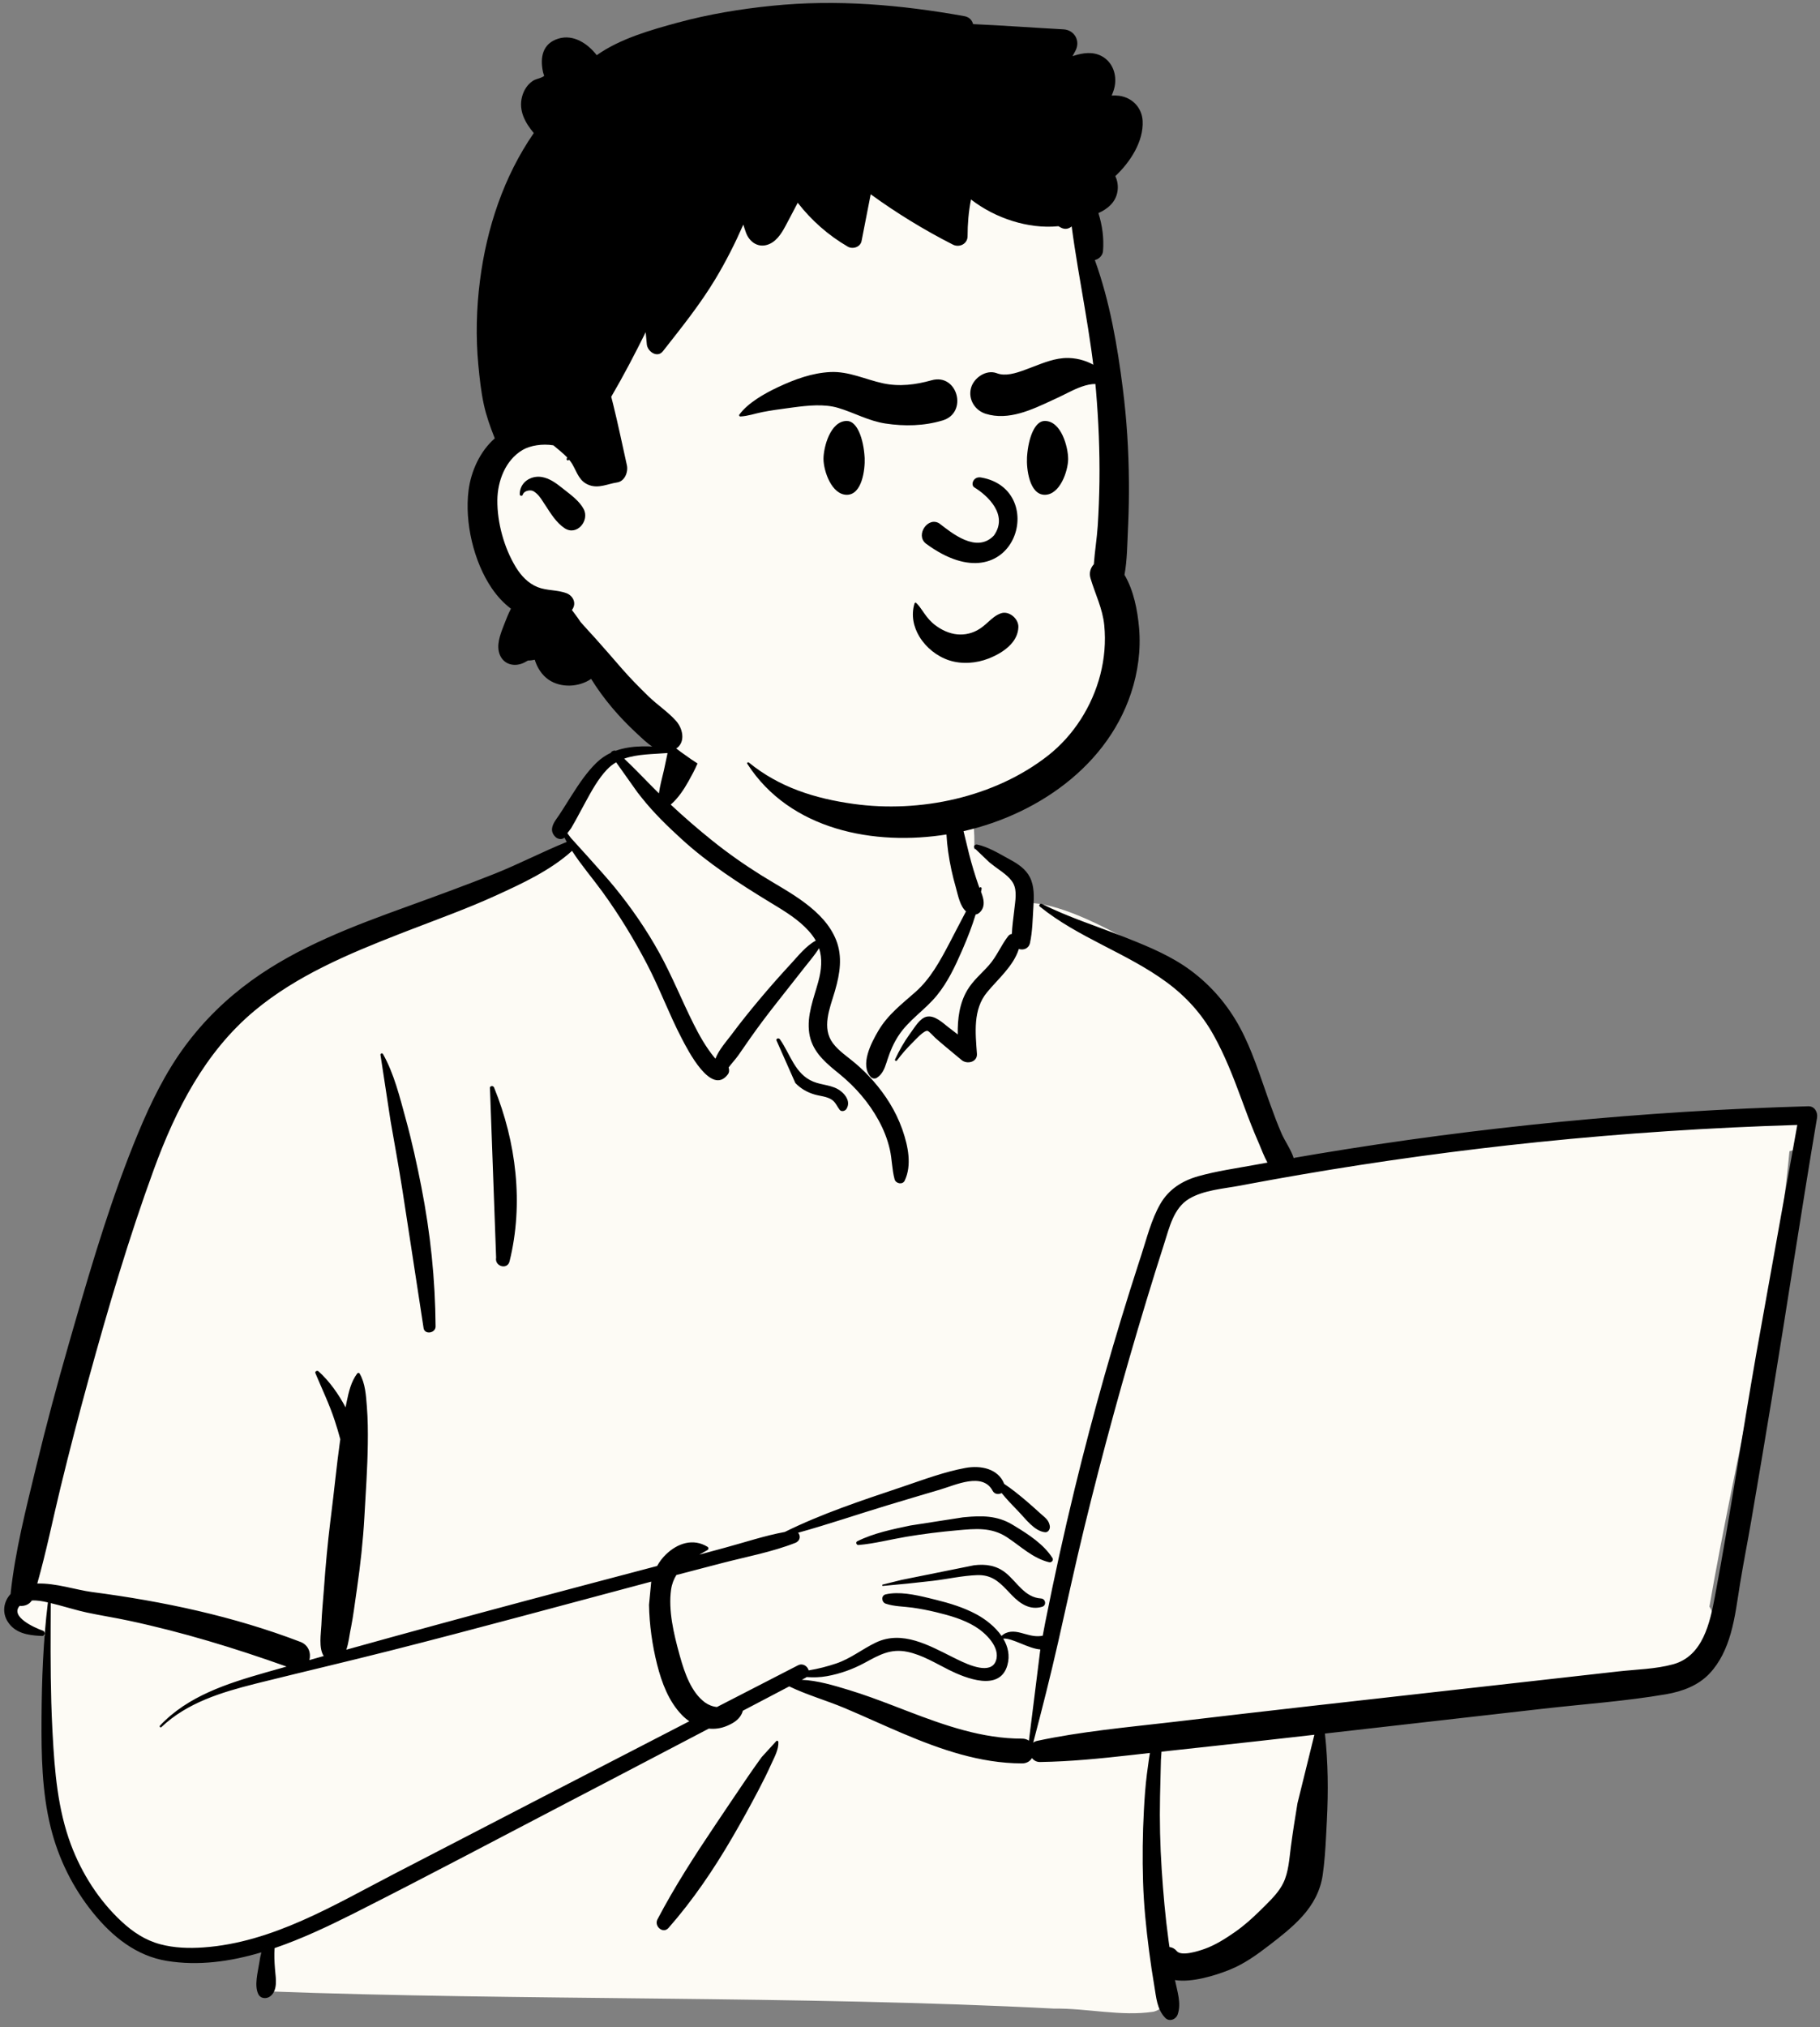 <svg width="300" height="334" viewBox="0 0 300 334" fill="none" xmlns="http://www.w3.org/2000/svg">
<rect x="0" y="0" width="300" height="334" fill="#808080" stroke="none"/>
<g clip-path="url(#clip0_32_751)">
<path fill-rule="evenodd" clip-rule="evenodd" d="M292.228 183.559C287.968 183.977 283.707 184.395 279.447 184.813C259.041 186.373 238.644 189.629 218.395 191.583C217.891 190.763 216.905 190.898 216.305 191.467C214.285 191.291 212.02 189.746 210.19 191.353C210.13 191.344 210.071 191.335 210.012 191.329C206.752 185.074 204.499 178.401 202.313 171.72C200.918 167.612 199.041 163.636 195.571 160.877C189.651 156.767 176.084 148.431 169.131 148.783C169.015 147.537 168.436 146.254 167.483 145.425C169.583 141.844 161.186 139.508 160.594 139.923C160.974 127.961 155.347 117.571 142.942 115.188C131.827 112.872 116.018 112.483 110.041 124.1C109.383 124.027 102.667 123.992 102.016 124.064C101.006 122.784 89.91 134.913 94.457 139.135C53.798 157.124 30.678 154.977 19.424 205.55C17.903 210.3 17.792 215.499 16.186 220.144C10.47 233.492 5.834 247.707 4.68 262.231C1.893 262.944 1.573 267.859 4.801 268.57C6.034 268.842 7.065 269.213 7.964 269.917C7.261 281.819 10.139 309.009 11.953 308.926C15.651 320.696 32.145 324.018 43.823 319.881C41.81 323.669 43.823 326.05 43.823 328.075C85.842 329.665 131.785 328.748 173.792 330.93C179.166 330.853 184.818 332.25 190.118 331.445C193.349 330.67 193.355 325.588 190.077 324.959L204.402 321.847C204.081 321.727 210.307 317.585 215.013 309.846C219.392 301.19 216.411 290.74 218.395 281.322C233.895 280.054 249.649 279.512 264.978 276.887C267.068 283.142 276.117 275.662 278.992 272.653C278.988 272.649 278.985 272.644 278.981 272.639C280.374 272.259 281.489 270.954 281.527 269.41C282.503 268.015 282.708 266.048 281.772 264.701C286.062 239.941 292.603 214.661 294.967 189.67C295.802 189.485 296.59 189.119 297.256 188.554L297.203 188.501C298.332 187.24 298.553 185.064 296.667 183.992C295.148 183.128 293.878 183.397 292.228 183.559Z" fill="#FDFBF5"/>
<path fill-rule="evenodd" clip-rule="evenodd" d="M110.812 121.402C112.079 118.22 116.358 119.458 115.881 122.8C115.595 124.802 114.498 126.917 113.514 128.672C112.711 130.101 111.796 131.495 110.556 132.565C112.765 134.626 115.056 136.612 117.406 138.495C119.971 140.552 122.667 142.447 125.455 144.189C127.898 145.717 130.453 147.071 132.756 148.815C134.899 150.436 136.849 152.384 137.842 154.929C138.9 157.638 138.441 160.437 137.661 163.145L137.572 163.451C136.777 166.134 135.399 169.367 137.309 171.896C138.281 173.182 139.695 174.093 140.915 175.122C142.001 176.037 143.019 177.031 143.953 178.099C145.989 180.427 147.646 183.048 148.691 185.966L148.784 186.232C149.68 188.816 150.335 191.981 149.125 194.518C148.777 195.246 147.657 195.01 147.462 194.301C147.022 192.697 147.046 191.017 146.677 189.39C146.293 187.697 145.655 186.092 144.82 184.573C143.207 181.633 141.022 179.121 138.439 176.999L137.667 176.371C135.653 174.717 133.803 172.964 133.393 170.227C132.957 167.3 134.129 164.512 134.883 161.741C135.408 159.81 135.579 157.96 135.012 156.215C134.318 157.347 133.372 158.422 132.623 159.381C131.132 161.291 129.628 163.19 128.127 165.092C126.587 167.042 125.086 169.023 123.657 171.056C123.017 171.965 122.384 172.88 121.754 173.795C121.28 174.483 120.619 175.17 120.102 175.872C120.228 176.248 120.218 176.681 119.99 176.989C117.251 180.691 113.351 172.965 112.334 171.012C110.264 167.036 108.723 162.813 106.644 158.838C104.492 154.717 102.04 150.707 99.309 146.944C97.656 144.67 95.803 142.532 94.292 140.184C90.73 143.414 86.043 145.58 81.738 147.543C77.008 149.7 72.094 151.462 67.245 153.335L65.812 153.891C57.456 157.153 48.896 160.735 41.951 166.528C33.79 173.336 28.962 182.825 25.367 192.65C21.229 203.962 17.806 215.578 14.615 227.188C12.982 233.128 11.432 239.095 9.976 245.08C8.692 250.354 7.628 255.68 6.142 260.9C9.156 260.793 12.593 261.96 15.166 262.296C26.891 263.831 38.459 266.278 49.53 270.515C50.897 271.039 51.293 272.404 50.995 273.511C51.784 273.29 52.572 273.064 53.36 272.842C52.496 271.518 52.909 269.151 52.977 267.683L52.981 267.583C53.051 265.627 53.263 263.669 53.4 261.717C53.662 257.997 54.003 254.303 54.457 250.602L54.572 249.678C55.086 245.654 55.466 241.604 56.026 237.586L56.093 237.127C55.824 236.099 55.511 235.082 55.183 234.071C54.307 231.379 53.071 228.843 51.989 226.235C51.861 225.929 52.298 225.752 52.503 225.936C54.337 227.586 55.793 229.679 56.964 231.867C56.984 231.764 57.002 231.661 57.023 231.558L57.156 230.9C57.486 229.298 57.886 227.61 58.87 226.31C58.974 226.173 59.181 226.143 59.28 226.31C60.221 227.903 60.327 229.92 60.471 231.733C60.635 233.782 60.656 235.859 60.627 237.915C60.571 241.932 60.287 245.961 60.062 249.971C59.84 253.913 59.406 257.805 58.846 261.707L58.739 262.44C58.466 264.297 58.241 266.178 57.88 268.023L57.778 268.526C57.585 269.441 57.467 270.73 57.082 271.801C66.97 269.044 76.872 266.349 86.794 263.701C93.965 261.787 101.143 259.902 108.318 258.004C108.696 257.322 109.168 256.684 109.757 256.115C111.695 254.237 114.264 253.4 116.621 254.844C116.811 254.963 116.828 255.262 116.621 255.376C116.169 255.623 115.717 255.876 115.272 256.14L119.581 254.972C122.801 254.1 126.06 253.008 129.357 252.4C135.427 249.404 141.957 247.235 148.352 245.092L149.105 244.836C152.38 243.721 155.767 242.47 159.151 241.851C161.628 241.398 164.534 241.944 165.53 244.483C166.791 245.313 167.977 246.29 169.123 247.251C169.95 247.945 170.744 248.684 171.551 249.402L171.699 249.532C172.358 250.104 172.881 250.488 173.043 251.399C173.127 251.869 172.827 252.506 172.247 252.444C170.472 252.253 169.028 250.194 167.823 248.966C166.893 248.016 165.955 247.033 165.106 245.99C164.612 246.258 163.933 246.21 163.618 245.613C161.984 242.519 157.508 244.664 155.032 245.397L151.485 246.447C149.711 246.972 147.937 247.502 146.167 248.04C141.302 249.517 136.462 251.17 131.553 252.527C131.992 253.01 131.931 253.868 131.097 254.196C127.255 255.704 123.04 256.483 119.047 257.518C116.527 258.172 114.008 258.83 111.49 259.491C111.059 260.191 110.748 260.982 110.617 261.902C110.137 265.29 111.063 269.198 111.966 272.474L112.103 272.964C112.844 275.597 113.936 278.826 116.208 280.489C116.763 280.894 117.469 281.177 118.181 281.24C122.629 278.95 127.076 276.661 131.526 274.375C132.351 273.953 133.113 274.527 133.298 275.207C134.868 274.95 136.432 274.543 137.859 274.061C140.254 273.246 142.125 271.694 144.371 270.621C148.718 268.544 153.155 271.096 157.048 273.034L157.944 273.475C159.689 274.322 163.32 275.948 164.156 273.633C164.966 271.392 162.406 268.997 160.752 267.989C158.782 266.786 156.486 266.144 154.258 265.607C152.986 265.301 151.699 265.051 150.404 264.869C148.934 264.663 147.417 264.694 146.002 264.216C145.3 263.981 145.191 262.864 146.002 262.679C148.18 262.183 150.779 262.724 153.051 263.278L154.239 263.57C156.528 264.132 158.84 264.836 160.926 265.957C162.441 266.772 164.043 268.012 165.088 269.527C165.996 268.684 167.126 268.712 168.302 269.026L168.942 269.202C169.997 269.496 170.851 269.696 171.878 269.494C172.015 268.747 172.155 267.999 172.303 267.252C173.766 259.907 175.371 252.591 177.14 245.312C180.195 232.758 183.727 220.343 187.711 208.053L188.111 206.825C189.029 204.014 189.769 200.953 191.251 198.37C192.652 195.929 194.896 194.521 197.562 193.777C200.587 192.931 203.768 192.489 206.855 191.919C207.543 191.792 208.234 191.671 208.923 191.546C208.341 190.494 207.906 189.3 207.515 188.384L207.445 188.225C206.604 186.307 205.848 184.354 205.118 182.39L204.573 180.914C203.255 177.359 201.895 173.863 200.042 170.539C198.092 167.04 195.504 164.18 192.28 161.813C185.705 156.986 177.779 154.524 171.401 149.364C171.14 149.154 171.474 148.792 171.74 148.927C176.046 151.09 180.695 152.561 185.174 154.323L186.058 154.672C189.598 156.075 193.194 157.604 196.257 159.876C199.674 162.411 202.365 165.558 204.388 169.3C206.381 172.989 207.656 177.118 209.061 181.058L209.438 182.109C210.005 183.683 210.591 185.252 211.261 186.785C211.795 188.001 212.79 189.389 213.242 190.778C214.479 190.564 215.714 190.349 216.953 190.143C243.767 185.666 270.88 183.034 298.054 182.264C299.116 182.234 299.667 183.248 299.51 184.176C296.902 199.599 294.584 215.074 292.042 230.508C290.932 237.244 289.799 243.975 288.641 250.703C288.055 254.111 287.376 257.507 286.821 260.921C286.372 263.677 286.045 266.456 285.276 269.148C284.584 271.563 283.523 273.891 281.782 275.734C279.905 277.719 277.285 278.68 274.647 279.134C267.951 280.287 261.083 280.757 254.332 281.526L218.395 285.615C218.92 290.388 218.96 295.089 218.718 299.919L218.581 302.555C218.468 304.676 218.334 306.799 218.031 308.899C217.648 311.531 216.443 313.76 214.669 315.727C213.041 317.533 211.062 319.075 209.137 320.552C207.139 322.084 205.076 323.565 202.726 324.512L202.422 324.634C200.36 325.439 196.495 326.684 193.678 326.229C194.046 328.073 194.759 330.059 194.126 331.884C193.834 332.731 192.725 333.155 192.046 332.433C190.701 331.003 190.595 329.115 190.278 327.25C189.946 325.309 189.66 323.362 189.406 321.409C188.915 317.633 188.532 313.824 188.416 310.016C188.296 306.106 188.343 302.191 188.553 298.285C188.661 296.28 188.796 294.275 189.05 292.283C189.159 291.433 189.269 290.582 189.396 289.735C189.443 289.425 189.494 289.118 189.549 288.81L186.323 289.174C181.377 289.726 176.429 290.226 171.447 290.302C170.859 290.312 170.404 290.044 170.107 289.651C169.792 290.167 169.241 290.535 168.453 290.532C161.498 290.506 155.02 288.231 148.694 285.55C145.505 284.198 142.365 282.736 139.171 281.394C136.189 280.143 133.003 279.251 130.094 277.842L122.449 281.852C122.394 282.049 122.322 282.236 122.246 282.393C121.747 283.408 120.766 283.96 119.764 284.375C118.803 284.774 117.806 284.897 116.835 284.797C111.038 287.836 105.239 290.871 99.436 293.9L93.633 296.926C82.069 302.948 70.55 309.068 58.914 314.948L58.057 315.38C54.038 317.395 49.722 319.438 45.262 320.963C45.182 322.092 45.232 323.191 45.327 324.385L45.35 324.647C45.483 326.058 45.768 327.828 44.635 328.833C44.046 329.357 42.993 329.358 42.592 328.57C41.865 327.14 42.518 324.887 42.748 323.333C42.83 322.781 42.93 322.212 43.077 321.662C37.964 323.185 32.695 323.922 27.492 323.068C22.425 322.236 18.501 319.044 15.338 315.14C12 311.02 9.627 306.218 8.354 301.07C6.906 295.213 6.811 289.164 6.845 283.165C6.881 276.776 7.118 270.356 7.895 264.009C7.043 263.808 6.099 263.636 5.239 263.695C4.813 264.377 3.987 264.664 3.24 264.577C1.616 266.367 5.735 268.198 7.051 268.657C7.509 268.815 7.46 269.558 6.932 269.535L6.6 269.52C4.566 269.412 2.465 269.065 1.269 267.175C0.31 265.658 0.598 263.863 1.741 262.628C2.495 255.492 4.299 248.544 5.978 241.583C7.626 234.751 9.458 227.962 11.4 221.207L12.271 218.184C15.329 207.595 18.525 196.919 22.743 186.748C24.849 181.671 27.275 176.687 30.564 172.259C33.63 168.132 37.25 164.601 41.41 161.583C49.166 155.96 58.267 152.561 67.21 149.325L67.61 149.179C72.244 147.503 76.867 145.806 81.448 143.99C85.499 142.384 89.381 140.346 93.414 138.717C93.282 138.478 93.155 138.238 93.034 137.995L92.959 138.057C92.946 138.067 92.934 138.077 92.921 138.087C92.514 138.368 91.918 138.23 91.584 137.915C90.64 137.024 90.96 136.035 91.589 135.112L91.671 134.993C92.442 133.915 93.129 132.774 93.84 131.656L94.285 130.955C95.479 129.087 96.733 127.207 98.324 125.662C99.062 124.946 99.868 124.411 100.722 124.011C100.649 123.857 101.29 123.541 101.472 123.701C104.181 122.71 107.297 122.917 110.25 123.19M216.656 285.812L212.891 286.24C208.748 286.712 204.604 287.168 200.459 287.62L191.457 288.598C191.433 289.111 191.371 289.613 191.359 290C191.302 291.999 191.258 293.999 191.215 295.997C191.132 300.004 191.224 304.015 191.488 308.015C191.744 311.89 192.08 315.765 192.604 319.616L192.71 320.384L192.772 320.789C193.2 320.83 193.619 321.033 193.968 321.45C194.729 322.359 197.486 321.475 198.564 321.093C200.335 320.461 202.001 319.397 203.54 318.329C205.043 317.287 206.396 316.072 207.697 314.791L208.76 313.738C209.818 312.687 210.877 311.566 211.526 310.243C212.405 308.449 212.518 306.247 212.777 304.293C213.095 301.889 213.472 299.486 213.871 297.095M107.346 260.584L106.955 260.687C92.767 264.457 78.6 268.338 64.369 271.943C57.326 273.726 50.25 275.381 43.199 277.13L42.057 277.415C36.494 278.822 30.864 280.515 26.604 284.55C26.447 284.698 26.219 284.47 26.367 284.311C30.958 279.425 37.488 277.355 43.757 275.562C44.916 275.23 46.076 274.905 47.235 274.576C38.709 271.536 30.048 268.891 21.188 267.005C18.906 266.519 16.598 266.162 14.318 265.675C12.728 265.335 11.175 264.842 9.602 264.434L8.364 264.123L8.348 268.034C8.327 273.575 8.337 279.111 8.62 284.65L8.673 285.675C9.003 291.84 9.518 298.133 11.705 303.946C13.482 308.669 16.315 313.118 20.02 316.559C21.895 318.3 23.91 319.654 26.402 320.323C28.715 320.944 31.139 321.018 33.517 320.851C44.923 320.056 55.077 313.859 64.985 308.728C81.192 300.336 97.401 291.947 113.624 283.587C113.185 283.288 112.772 282.942 112.397 282.553C110.222 280.306 109.073 277.23 108.319 274.251C107.517 271.08 107.038 267.681 106.982 264.409M127.988 286.826C128.131 286.75 128.298 286.846 128.303 287.008C128.354 288.246 127.669 289.469 127.158 290.586L127.104 290.705C126.481 292.088 125.802 293.452 125.097 294.795C123.691 297.478 122.229 300.132 120.702 302.749C117.635 308.014 114.224 313.056 110.195 317.64C109.284 318.675 107.787 317.348 108.371 316.233C111.188 310.859 114.471 305.784 117.851 300.754C119.543 298.235 121.235 295.714 122.942 293.207C123.655 292.16 124.377 291.118 125.118 290.092L125.566 289.478M296.256 185.342C282.019 185.773 267.799 186.7 253.629 188.156C240.451 189.51 227.321 191.312 214.265 193.557C211.538 194.026 208.815 194.514 206.095 195.022L204.463 195.329C201.743 195.844 198.419 196.057 195.997 197.51C193.444 199.044 192.753 202.246 191.903 204.886C190.905 207.993 189.93 211.107 188.984 214.231C185.222 226.628 181.785 239.132 178.719 251.719C177.198 257.967 175.848 264.249 174.426 270.521C173.162 276.092 171.767 281.6 170.311 287.115C170.49 286.976 170.71 286.87 170.976 286.813C178.211 285.274 185.596 284.605 192.938 283.754L193.649 283.672C201.245 282.778 208.842 281.891 216.442 281.036L266.766 275.377C269.733 275.042 272.912 274.997 275.801 274.2C280.711 272.846 281.862 267.355 282.687 262.982L282.711 262.85C285.195 249.638 287.172 236.312 289.49 223.067M171.481 271.758C169.527 271.628 166.853 269.839 165.37 269.967C166.149 271.273 166.5 272.763 166.052 274.353C164.804 278.779 159.159 276.489 156.44 275.137C154.212 274.028 152.059 272.671 149.591 272.152C146.796 271.563 144.902 272.675 142.539 273.956C140.6 275.009 138.487 275.765 136.314 276.156C135.159 276.365 134.061 276.386 132.965 276.306C132.9 276.359 132.825 276.409 132.741 276.454L132.162 276.757C134.781 276.877 137.451 277.686 139.888 278.426C142.415 279.193 144.895 280.118 147.362 281.064L149.79 281.997C155.777 284.29 161.974 286.467 168.453 286.448C168.919 286.446 169.301 286.576 169.602 286.786M160.55 257.89C162.481 257.652 164.262 257.906 165.804 259.163C167.664 260.678 168.914 263.191 171.587 263.357C172.367 263.405 172.549 264.5 171.774 264.73C169.784 265.319 168.171 264.242 166.815 262.844L165.904 261.891C164.564 260.503 163.328 259.43 161.053 259.513C158.618 259.602 156.179 260.164 153.76 260.451C151.019 260.776 148.279 261.051 145.529 261.29C145.4 261.301 145.379 261.1 145.499 261.071L148.578 260.304M158.687 249.997L159.005 249.966C161.809 249.693 164.372 249.682 166.874 251.19L167.355 251.481C169.611 252.853 172.069 254.468 173.48 256.691C173.71 257.054 173.329 257.481 172.943 257.39C170.23 256.737 168.247 254.748 165.966 253.258C163.406 251.587 160.762 251.862 157.843 252.122C155.017 252.373 152.192 252.719 149.393 253.189C146.763 253.633 144.125 254.33 141.47 254.553V254.547C141.166 254.547 140.994 254.091 141.303 253.936C143.998 252.591 147.121 251.954 150.053 251.338M243.832 222.29C243.561 220.995 245.155 220.394 245.894 221.422L246.051 221.639C247.646 223.825 249.956 226.57 249.838 229.351C251.241 229.382 252.695 230.234 253.242 231.5C253.495 232.086 253.58 232.781 253.524 233.5C254.8 233.598 256.191 234.436 256.97 235.25C258.263 236.602 258.364 238.512 257.437 240.091C255.416 243.534 251.001 244.785 247.272 245.065L247.139 245.075C243.29 245.342 237.742 245.27 235.101 241.966C232.555 238.779 235.369 236.199 238.256 234.797C237.505 234.111 237.115 233.128 237.481 232.09C238.123 230.266 240.392 229.562 241.672 228.294C243.236 226.749 244.268 224.628 243.856 222.411M245.947 225.093C245.524 226.938 244.48 228.627 243.028 229.964C242.472 230.475 241.865 230.931 241.219 231.322L241.141 231.367C240.568 231.688 239.16 232.291 239.267 233.014C239.379 233.755 241.674 234.916 242.3 234.917C242.442 234.917 242.523 235.139 242.377 235.204C241.243 235.705 240.253 235.92 239.146 235.39C238.404 236.146 237.686 236.929 236.972 237.704C235.713 239.077 236.143 240.525 237.633 241.548C240.026 243.19 243.661 243.149 246.453 243.03C249.262 242.91 252.266 242.283 254.459 240.411L254.555 240.328C255.749 239.267 256.838 237.47 255.012 236.448C254.296 236.048 253.523 236.072 252.844 235.877C252.208 237.123 251.177 238.121 249.92 238.313C248.903 238.468 248.203 237.19 249.128 236.579L249.336 236.451C250.496 235.709 251.488 234.567 251.461 233.08C251.444 232.048 250.002 230.745 249.063 231.715L249.021 231.761C248.235 232.647 246.851 231.53 247.368 230.549L247.392 230.505M62.712 173.771C62.708 173.55 63.02 173.468 63.129 173.658C64.953 176.868 65.906 180.801 66.877 184.337C67.895 188.04 68.716 191.781 69.454 195.549C70.949 203.179 71.745 210.767 71.799 218.544C71.806 219.654 69.998 219.95 69.821 218.812C68.646 211.247 67.52 203.674 66.337 196.111C65.741 192.307 65.048 188.518 64.385 184.725M80.766 179.361C80.632 178.918 81.276 178.771 81.44 179.175C85.1 188.16 86.34 198.342 83.99 207.822C83.63 209.272 81.507 208.644 81.778 207.212M127.974 171.377C127.954 171.046 128.385 170.994 128.548 171.221C130.28 173.665 131.001 176.938 134.043 178.201C135.562 178.832 137.271 178.722 138.613 179.786C139.511 180.499 140.199 181.623 139.525 182.702C139.308 183.051 138.701 183.226 138.405 182.847C137.975 182.295 137.747 181.634 137.163 181.221C136.338 180.638 135.226 180.601 134.281 180.327C133.058 179.973 131.981 179.351 131.098 178.431M156.945 130.618C157.124 130.527 157.295 130.585 157.409 130.741C157.573 130.961 157.553 131.174 157.353 131.325C157.62 131.872 157.935 133.238 157.98 133.437C158.163 134.245 158.357 135.047 158.56 135.848C158.97 137.464 159.33 139.094 159.74 140.71C160.175 142.425 160.693 144.122 161.27 145.792C161.307 145.901 161.348 146.011 161.39 146.124L161.457 146.293L161.472 146.266C161.59 146.082 161.834 146.211 161.806 146.406C161.779 146.586 161.742 146.763 161.711 146.941L161.772 147.101C162.149 148.116 162.407 149.186 161.715 150.083C161.457 150.418 161.172 150.617 160.817 150.675C160.247 152.552 159.533 154.394 158.768 156.163L158.545 156.68C157.419 159.261 156.22 161.809 154.428 164.006C152.473 166.405 149.783 168.044 148.08 170.673C147.287 171.896 146.735 173.181 146.289 174.563L146.119 175.087C145.802 176.064 145.436 177.01 144.519 177.584C144.227 177.766 143.789 177.708 143.553 177.459C141.675 175.471 143.641 171.759 144.775 169.835C146.35 167.159 148.629 165.446 150.91 163.427C153.37 161.251 154.939 158.34 156.457 155.472C157.387 153.715 158.285 151.92 159.23 150.155C158.242 149.282 157.926 147.549 157.591 146.344L157.562 146.235C157.008 144.307 156.569 142.327 156.292 140.338C156.025 138.426 155.914 136.542 155.984 134.619L156.004 134.129M160.615 139.718C160.398 139.419 160.759 139.08 161.057 139.142C162.878 139.519 164.656 140.62 166.29 141.511L166.463 141.606C167.767 142.309 169.079 143.17 169.764 144.535C170.508 146.019 170.446 147.729 170.344 149.343L170.336 149.494C170.212 151.429 170.191 153.439 169.782 155.338C169.572 156.311 168.692 156.585 167.939 156.355C167.042 159.183 164.527 161.267 162.688 163.499C160.345 166.346 160.786 170.188 161.032 173.615C161.131 175.002 159.405 175.396 158.516 174.657L156.467 172.955C156.127 172.671 155.787 172.386 155.446 172.101C155.155 171.855 154.867 171.61 154.58 171.36L154.154 170.983C153.965 170.812 153.129 169.878 152.884 169.84C152.292 169.746 150.886 171.306 150.404 171.796L150.344 171.857C149.438 172.745 148.619 173.701 147.856 174.714C147.717 174.901 147.443 174.745 147.543 174.531C148.226 173.067 149.02 171.667 149.964 170.359L150.154 170.097C150.781 169.252 151.623 167.759 152.732 167.509C154.083 167.204 155.433 168.561 156.418 169.314L156.48 169.36C156.949 169.712 157.411 170.069 157.872 170.429C157.824 167.878 158.146 165.3 159.464 163.1C160.393 161.549 161.785 160.4 162.975 159.069C164.301 157.585 164.993 155.76 166.194 154.214C166.348 154.015 166.561 153.909 166.791 153.874C166.838 152.632 167.021 151.378 167.163 150.148L167.204 149.781C167.346 148.445 167.684 146.814 167.03 145.563C166.413 144.382 164.996 143.548 163.947 142.746L163.089 142.081M101.563 125.597C101.016 125.913 100.504 126.309 100.039 126.801C98.577 128.352 97.531 130.283 96.514 132.14C95.966 133.141 95.438 134.152 94.885 135.15C94.645 135.584 94.398 136.013 94.148 136.442C94.032 136.64 93.691 137.032 93.52 137.275C93.709 137.539 93.904 137.8 94.103 138.057C94.179 138.156 99.425 143.872 101.254 146.108C104.054 149.534 106.557 153.154 108.696 157.027C110.791 160.819 112.387 164.836 114.327 168.702C115.299 170.638 116.383 172.56 117.766 174.236C117.82 174.301 117.876 174.363 117.931 174.428C118.458 173.002 119.811 171.474 120.475 170.597L120.537 170.515C122.044 168.484 123.636 166.514 125.261 164.578C126.745 162.809 128.268 161.079 129.827 159.378L130.413 158.741C131.499 157.568 132.879 155.811 134.471 154.973C134.3 154.669 134.102 154.368 133.876 154.072C132.386 152.125 130.279 150.711 128.202 149.436L126.853 148.616C121.773 145.52 116.77 142.279 112.36 138.255C110.027 136.127 107.725 133.896 105.763 131.414L105.07 130.536M110.041 124.064C107.661 124.264 105.092 124.216 102.893 124.991C104.848 126.839 106.706 128.835 108.614 130.714C108.784 129.443 109.131 128.188 109.426 126.948" fill="black"/>
<path fill-rule="evenodd" clip-rule="evenodd" d="M134.373 6.535C151.315 6.535 168.838 19.669 175.048 28.05C180.269 35.096 183.081 66.96 183.081 88.494C183.081 92.997 185.566 101.487 184.841 105.795C182.183 121.581 170.607 134.82 147.692 134.82C124.778 134.82 108.347 125.736 91.316 101.346C83.052 101.346 79.047 95.008 78.989 85.005C78.93 75.002 86.965 71.363 86.965 71.363C86.965 71.363 84.1 31.889 91.316 21.612C98.531 11.335 117.432 6.535 134.373 6.535Z" fill="#FDFBF5"/>
<path fill-rule="evenodd" clip-rule="evenodd" d="M127.248 0.953C137.945 -0.131 148.427 0.78 158.968 2.663C159.773 2.809 160.231 3.337 160.4 3.973C165.366 4.2 170.336 4.564 175.295 4.835C177.094 4.934 178.115 6.712 177.294 8.318C177.131 8.637 176.96 8.947 176.787 9.258L177.005 9.186C178.496 8.707 180.108 8.471 181.561 9.231C183.411 10.198 184.136 12.331 183.727 14.295C183.623 14.796 183.446 15.277 183.247 15.746C183.653 15.719 184.062 15.728 184.467 15.781C186.627 16.068 188.233 17.724 188.346 19.929C188.514 23.259 186.368 26.638 183.84 29.022C184.208 29.777 184.347 30.666 184.195 31.568C183.891 33.349 182.579 34.416 181.058 35.112C181.692 37.126 181.992 39.233 181.815 41.385C181.756 42.104 181.127 42.697 180.465 42.843C182.936 49.651 184.188 56.96 185.087 64.083C185.73 69.15 186.046 74.247 186.084 79.353C186.103 81.657 186.065 83.966 185.969 86.271L185.929 87.135C185.81 89.627 185.803 92.244 185.356 94.709C186.884 97.308 187.498 100.535 187.758 103.446C188.08 107.051 187.57 110.77 186.433 114.198C182.143 127.156 169.193 135.332 156.188 137.457C144.148 139.424 130.217 136.777 123.182 125.84C123.071 125.666 123.306 125.524 123.443 125.638C128.478 129.731 134.317 131.557 140.661 132.446C151.629 133.981 163.957 131.379 172.759 124.479C176.984 121.166 180.03 116.344 181.37 111.154C182.054 108.502 182.29 105.735 182.02 103.006C181.746 100.236 180.52 97.872 179.748 95.256C179.488 94.372 179.762 93.551 180.303 92.967C180.454 90.842 180.812 88.698 180.949 86.581C181.102 84.172 181.194 81.764 181.228 79.353C181.29 74.352 181.081 69.341 180.66 64.36C179.89 55.241 177.847 46.342 176.648 37.3C176.203 37.698 175.566 37.862 174.899 37.514L174.83 37.476L174.466 37.267C174.444 37.267 174.422 37.27 174.401 37.273C171.909 37.515 169.325 37.169 166.938 36.425C164.44 35.65 162.122 34.456 160.052 32.866C159.658 34.862 159.494 36.879 159.491 38.914C159.488 40.186 158.142 40.845 157.073 40.302C152.339 37.897 147.815 35.125 143.522 32.009C143.021 34.579 142.519 37.148 142.015 39.72C141.82 40.711 140.559 41.111 139.75 40.639C136.534 38.768 133.756 36.318 131.494 33.406C131.043 34.269 130.59 35.133 130.134 35.994L129.447 37.285C128.771 38.553 127.863 39.956 126.38 40.361C124.811 40.791 123.5 39.774 122.973 38.353C122.812 37.912 122.662 37.458 122.525 37.001C121.188 40.054 119.678 43.039 117.972 45.886C115.412 50.156 112.339 53.96 109.274 57.864C108.343 59.049 106.75 57.917 106.622 56.766C106.547 56.088 106.485 55.408 106.431 54.73C104.646 58.334 102.782 61.904 100.752 65.37L101.043 66.509C101.881 69.875 102.575 73.264 103.332 76.647C103.577 77.739 102.996 79.3 101.721 79.486C100.197 79.709 98.757 80.487 97.196 79.951C95.494 79.367 95.158 77.896 94.354 76.502C94.193 76.224 94.007 75.968 93.806 75.727L93.756 75.792C93.631 75.957 93.332 75.778 93.407 75.59L93.494 75.373C92.804 74.64 91.978 74.028 91.219 73.372C89.415 73.067 87.385 73.4 86.141 74.134C83.31 75.805 82.009 79.248 81.982 82.415C81.95 86.122 83.098 90.287 85.037 93.455C85.891 94.85 87.061 96.108 88.606 96.727C90.14 97.341 91.802 97.15 93.362 97.729C94.394 98.115 95.029 99.26 94.407 100.299C94.364 100.37 94.318 100.436 94.272 100.505L94.736 101.121C95.055 101.547 95.388 102.005 95.699 102.481C96.493 103.393 97.327 104.274 98.137 105.172C99.631 106.828 101.081 108.529 102.551 110.208C103.94 111.794 105.407 113.282 106.92 114.748C108.349 116.135 110.134 117.302 111.446 118.783C112.723 120.227 113.07 122.748 110.969 123.584C108.645 124.511 106.588 122.338 105.023 120.889L104.957 120.829C102.09 118.19 99.499 115.174 97.443 111.853C95.405 113.24 92.459 113.372 90.43 111.986C89.362 111.256 88.543 110.029 88.145 108.696C87.77 108.779 87.395 108.829 87.029 108.823C86.841 108.933 86.652 109.039 86.461 109.138C84.948 109.926 83.089 109.574 82.397 107.9C81.767 106.379 82.416 104.652 82.984 103.188L83.101 102.886C83.423 102.05 83.779 101.141 84.22 100.284C82.991 99.359 81.94 98.209 81.051 96.903C78.065 92.501 76.573 86.064 77.232 80.813C77.629 77.643 79.118 74.36 81.555 72.224L81.466 71.991C80.783 70.257 80.162 68.517 79.76 66.685C79.288 64.543 79.058 62.322 78.849 60.141C78.408 55.533 78.527 50.821 79.115 46.232C80.219 37.593 83.018 29.112 87.986 21.923C86.577 20.236 85.461 18.252 86.043 15.969C86.309 14.922 86.914 13.928 87.828 13.328C88.331 12.997 88.931 12.946 89.436 12.672L89.587 12.588C89.809 12.459 89.639 12.473 89.507 11.872C88.985 9.473 89.418 7.154 92.058 6.357C94.544 5.608 96.895 7.199 98.365 9.094C102.215 6.363 107.287 4.934 111.748 3.719C116.82 2.343 122.024 1.484 127.248 0.953ZM85.673 81.435C85.655 79.481 87.507 78.275 89.331 78.595C90.555 78.808 91.577 79.539 92.535 80.294L93.003 80.665C94.171 81.581 95.513 82.569 96.207 83.868C97.228 85.784 95.072 88.362 93.058 87.02C91.676 86.093 90.79 84.609 89.884 83.231L89.79 83.089C89.379 82.472 89.018 81.815 88.453 81.32L88.332 81.212C88.146 81.054 87.947 80.91 87.707 80.842C87.246 80.71 86.39 80.895 86.186 81.445L86.168 81.502C86.093 81.778 85.676 81.719 85.673 81.435Z" fill="black"/>
<path fill-rule="evenodd" clip-rule="evenodd" d="M162.969 108.491C160.943 109.288 158.551 109.475 156.461 108.798C154.462 108.148 152.647 106.705 151.549 104.889C150.571 103.271 150.162 101.352 150.741 99.439C150.768 99.347 150.858 99.288 150.944 99.266C151.417 99.696 151.71 100.124 152.002 100.549C152.494 101.266 152.986 101.977 153.664 102.591C154.649 103.483 155.976 104.207 157.294 104.447C158.583 104.682 159.904 104.474 161.058 103.857C161.761 103.482 162.329 102.979 162.891 102.476C163.502 101.927 164.105 101.369 164.949 101.06C165.625 100.812 166.334 101.021 166.879 101.437C167.465 101.883 167.888 102.582 167.864 103.312C167.828 104.445 167.333 105.389 166.614 106.169C165.641 107.222 164.266 107.982 162.969 108.491ZM160.565 80.276C162.817 81.646 166.251 84.84 163.827 88.235C160.974 91.23 156.866 87.798 154.842 86.245C152.965 85.042 150.855 88.137 152.597 89.541C167.225 100.373 173.161 80.635 161.705 78.667C160.443 78.449 159.974 79.853 160.565 80.276ZM136.866 61.297C139.937 61.151 142.643 62.53 145.569 63.157C148.274 63.736 150.939 63.388 153.568 62.651C157.836 61.455 159.602 67.99 155.392 69.264C152.325 70.191 149.097 70.256 145.95 69.778C143.155 69.353 140.812 67.992 138.147 67.2C135.861 66.52 133.17 66.802 130.755 67.122L129.818 67.249C128.425 67.436 127.024 67.625 125.644 67.897C124.447 68.134 123.252 68.567 122.03 68.617C121.892 68.623 121.775 68.443 121.862 68.322C123.28 66.374 126.016 64.836 128.192 63.81L128.34 63.741C131.025 62.489 133.875 61.44 136.866 61.297ZM135.741 75.668L135.739 75.601C135.744 73.698 136.852 69.353 139.591 69.353C141.302 69.353 142.342 72.31 142.521 75.358L142.527 75.483C142.607 77.377 142.086 81.52 139.591 81.52C137.07 81.52 135.766 77.596 135.741 75.668ZM176.068 75.668V75.601C176.063 73.698 174.955 69.353 172.216 69.353C170.548 69.353 169.519 72.165 169.301 75.13L169.286 75.358C169.178 77.19 169.664 81.52 172.216 81.52C174.739 81.52 176.041 77.596 176.068 75.668ZM176.025 58.98L176.222 58.984C179.422 59.095 182.714 60.992 183.57 64.177C183.613 64.343 183.41 64.454 183.289 64.34C180.656 61.876 177.117 64.231 174.482 65.465L173.513 65.912C170.116 67.493 166.251 69.352 162.478 68.174C160.688 67.614 159.549 65.773 160.061 63.913C160.515 62.259 162.512 60.868 164.242 61.465L164.32 61.494C165.725 62.032 167.454 61.487 168.904 60.95L170.098 60.502C172.014 59.774 173.941 58.96 176.025 58.98Z" fill="black"/>
<rect x="231.199" y="214.018" width="35.004" height="35.004" fill="#FDFBF5"/>
</g>
<defs>
<clipPath id="clip0_32_751">
<rect width="300" height="333.14" fill="white" transform="translate(0 0.027)"/>
</clipPath>
</defs>
</svg>
